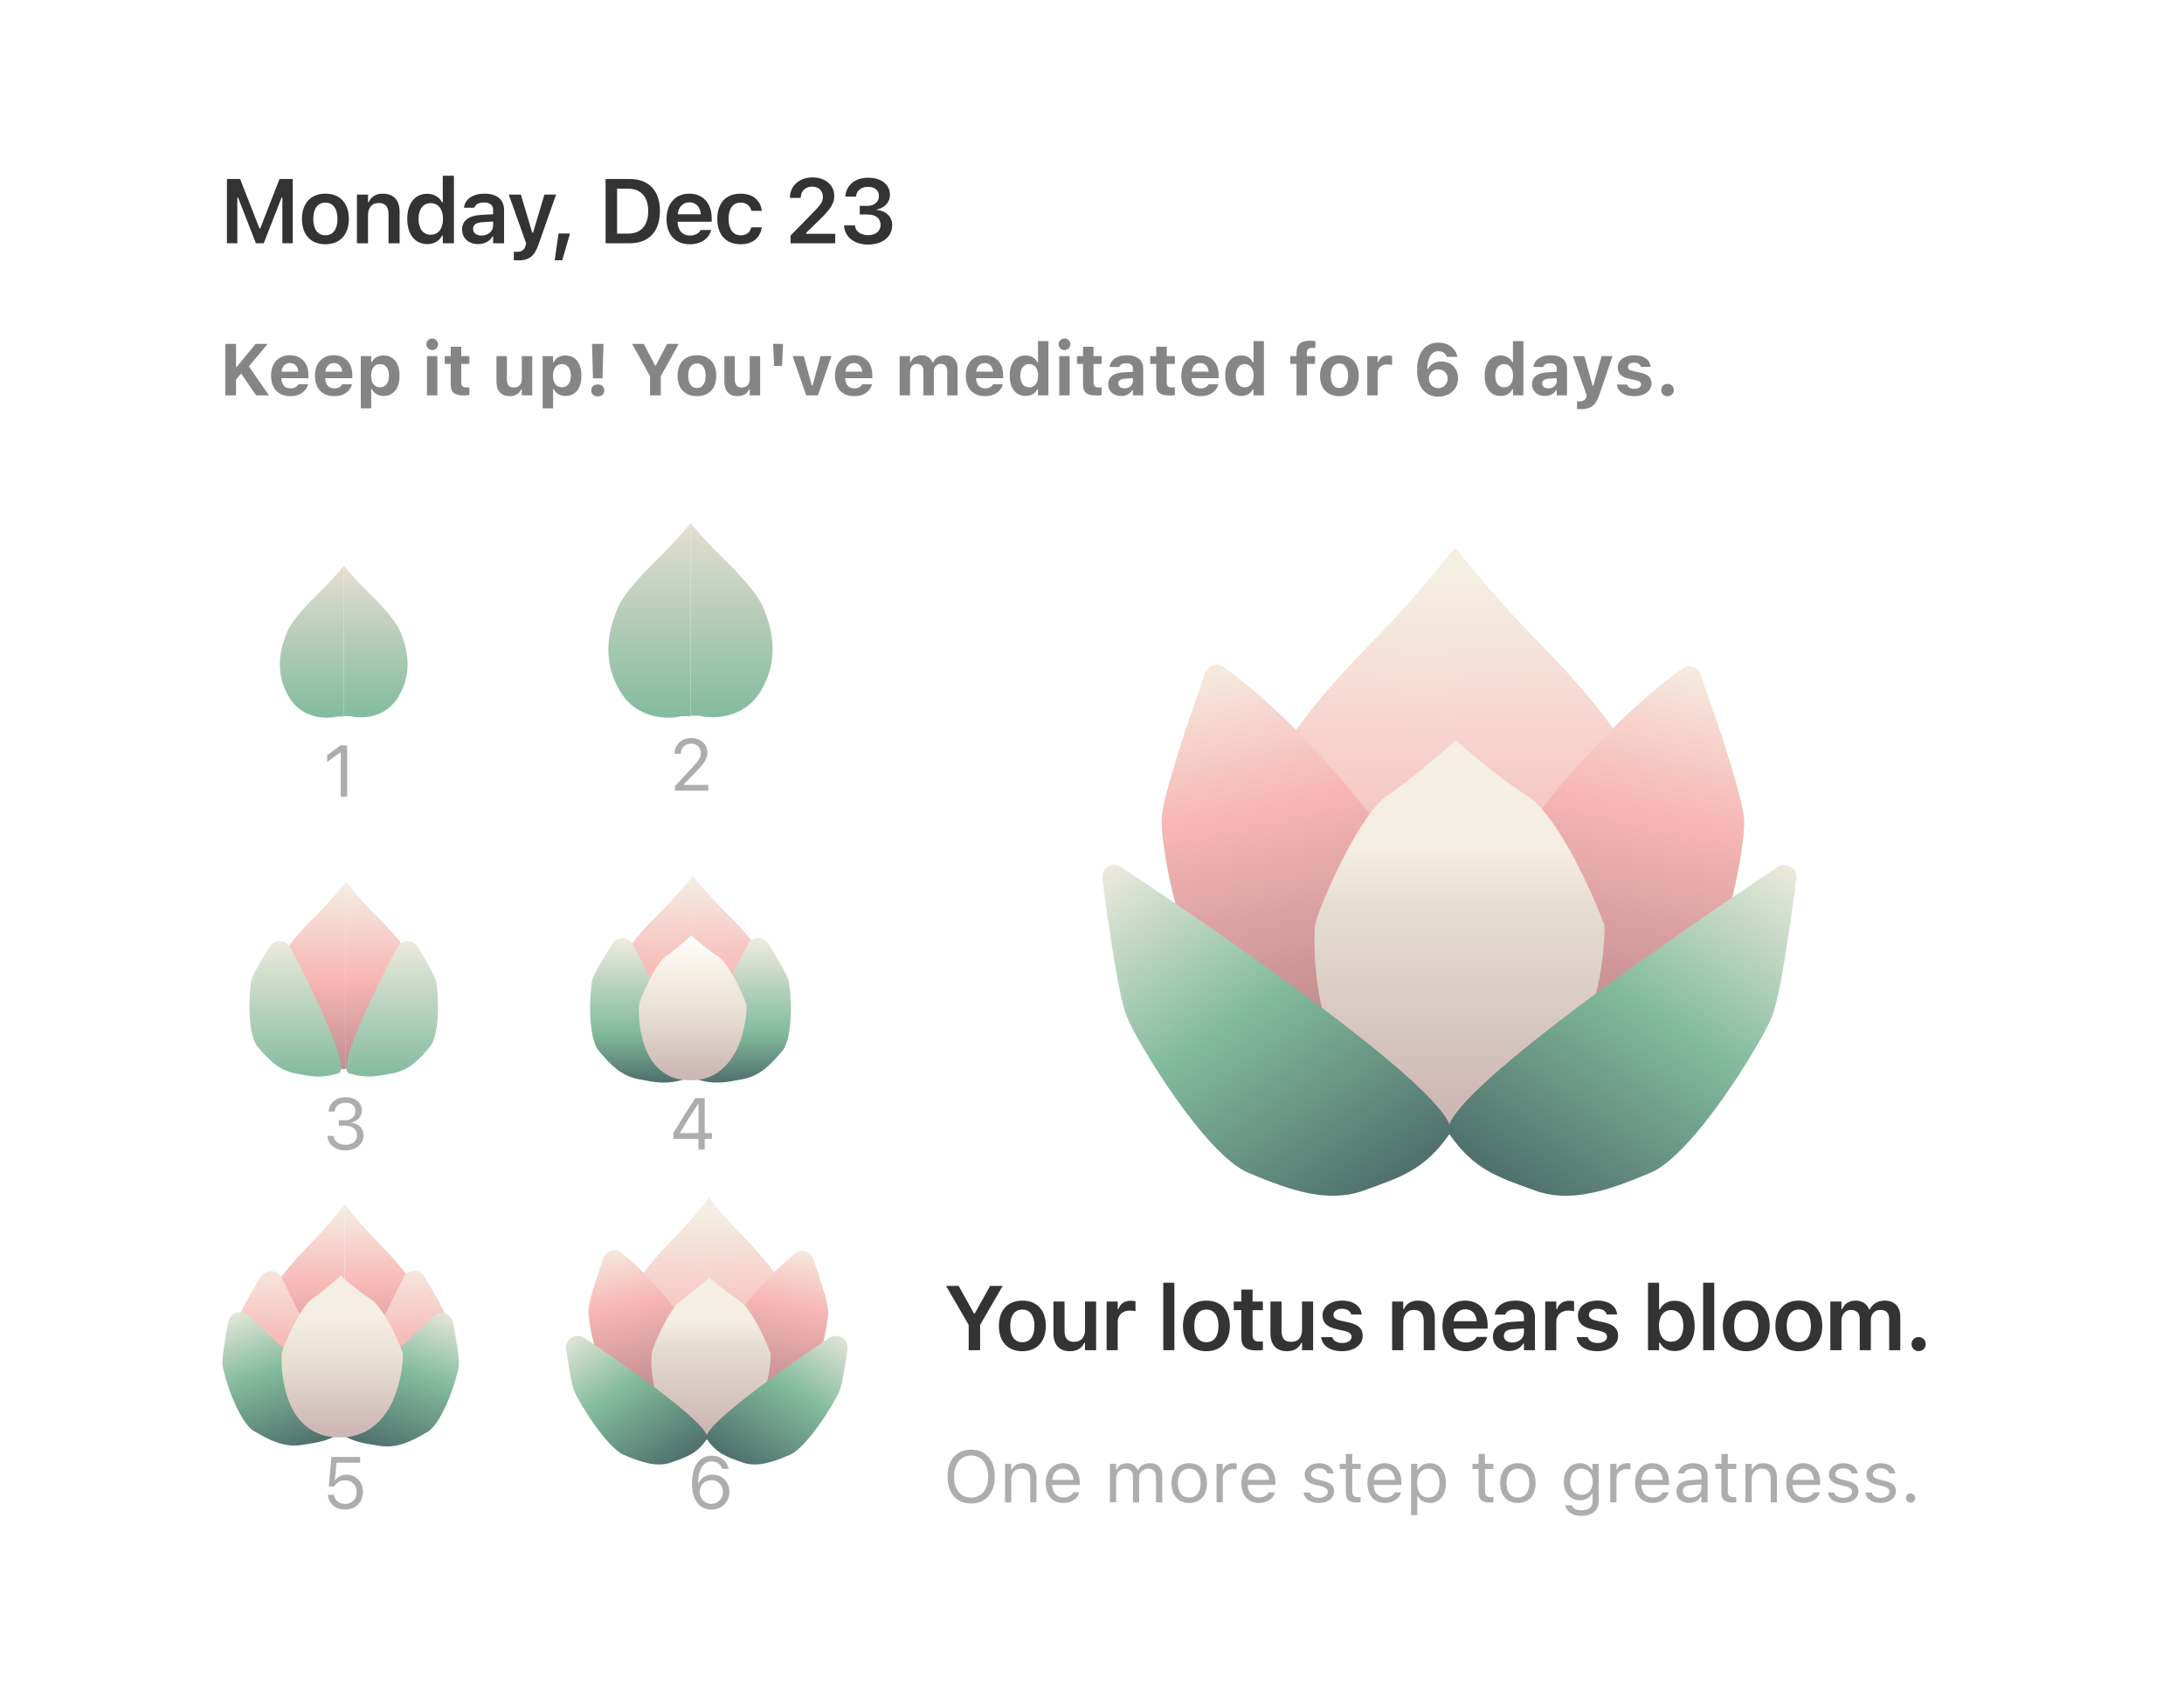 <svg width="359" height="279" viewBox="0 0 359 279" fill="none" xmlns="http://www.w3.org/2000/svg">
<g filter="url(#filter0_d_4049_3961)">
<g clip-path="url(#clip0_4049_3961)">
<rect x="12" y="10" width="335" height="255" rx="10" fill="white"/>
<path d="M37.304 38V27.431H39.472L42.65 35.561H42.775L45.946 27.431H48.114V38H46.415V30.485H46.283L43.353 38H42.065L39.135 30.485H39.01V38H37.304ZM53.488 38.161C51.086 38.161 49.636 36.594 49.636 34.001V33.986C49.636 31.416 51.108 29.841 53.488 29.841C55.876 29.841 57.341 31.408 57.341 33.986V34.001C57.341 36.594 55.883 38.161 53.488 38.161ZM53.488 36.682C54.755 36.682 55.473 35.693 55.473 34.008V33.994C55.473 32.309 54.748 31.313 53.488 31.313C52.221 31.313 51.496 32.309 51.496 33.994V34.008C51.496 35.693 52.221 36.682 53.488 36.682ZM58.672 38V29.995H60.496V31.218H60.62C61.001 30.361 61.77 29.841 62.927 29.841C64.714 29.841 65.689 30.918 65.689 32.822V38H63.865V33.247C63.865 32.002 63.359 31.372 62.253 31.372C61.169 31.372 60.496 32.133 60.496 33.334V38H58.672ZM70.228 38.132C68.221 38.132 66.946 36.542 66.946 34.008V33.994C66.946 31.445 68.199 29.863 70.228 29.863C71.326 29.863 72.242 30.405 72.659 31.269H72.784V26.896H74.615V38H72.784V36.748H72.659C72.22 37.619 71.356 38.132 70.228 38.132ZM70.799 36.594C72.044 36.594 72.813 35.612 72.813 34.008V33.994C72.813 32.39 72.037 31.401 70.799 31.401C69.561 31.401 68.799 32.382 68.799 33.994V34.008C68.799 35.62 69.554 36.594 70.799 36.594ZM78.59 38.132C77.066 38.132 75.96 37.194 75.96 35.737V35.722C75.96 34.294 77.052 33.459 79 33.342L81.058 33.217V32.529C81.058 31.73 80.538 31.291 79.557 31.291C78.722 31.291 78.18 31.591 77.997 32.119L77.989 32.148H76.268L76.275 32.082C76.451 30.734 77.74 29.841 79.644 29.841C81.703 29.841 82.86 30.837 82.86 32.529V38H81.058V36.901H80.934C80.494 37.678 79.644 38.132 78.59 38.132ZM77.762 35.649C77.762 36.33 78.341 36.733 79.147 36.733C80.245 36.733 81.058 36.015 81.058 35.063V34.419L79.256 34.536C78.238 34.602 77.762 34.975 77.762 35.634V35.649ZM85.158 40.812C84.938 40.812 84.682 40.805 84.462 40.783V39.384C84.608 39.399 84.814 39.406 85.004 39.406C85.751 39.406 86.198 39.099 86.395 38.373L86.491 38.007L83.627 29.995H85.619L87.487 36.249H87.626L89.486 29.995H91.405L88.534 38.169C87.846 40.175 86.93 40.812 85.158 40.812ZM91.176 40.791L91.814 36.389H93.696L92.421 40.791H91.176ZM99.544 38V27.431H103.506C106.648 27.431 108.479 29.35 108.479 32.661V32.675C108.479 36.059 106.67 38 103.506 38H99.544ZM101.434 36.411H103.257C105.359 36.411 106.553 35.078 106.553 32.705V32.69C106.553 30.368 105.33 29.02 103.257 29.02H101.434V36.411ZM113.385 38.161C111.004 38.161 109.562 36.565 109.562 34.016V34.008C109.562 31.489 111.019 29.841 113.297 29.841C115.575 29.841 116.981 31.438 116.981 33.855V34.455H111.385C111.407 35.891 112.184 36.726 113.421 36.726C114.41 36.726 114.974 36.227 115.15 35.861L115.172 35.81H116.908L116.886 35.876C116.629 36.909 115.56 38.161 113.385 38.161ZM113.319 31.269C112.301 31.269 111.539 31.957 111.4 33.232H115.201C115.077 31.921 114.337 31.269 113.319 31.269ZM121.74 38.161C119.33 38.161 117.909 36.601 117.909 33.986V33.972C117.909 31.386 119.323 29.841 121.732 29.841C123.791 29.841 125.021 30.983 125.226 32.639V32.668H123.505L123.498 32.646C123.329 31.87 122.736 31.313 121.74 31.313C120.495 31.313 119.762 32.294 119.762 33.972V33.986C119.762 35.685 120.502 36.682 121.74 36.682C122.685 36.682 123.263 36.249 123.49 35.407L123.505 35.378L125.226 35.371L125.211 35.429C124.948 37.07 123.769 38.161 121.74 38.161ZM129.954 38V36.726L133.425 33.181C134.861 31.73 135.264 31.196 135.264 30.383V30.361C135.264 29.387 134.597 28.684 133.499 28.684C132.378 28.684 131.624 29.423 131.624 30.515L131.616 30.544L129.858 30.537L129.851 30.515C129.851 28.544 131.389 27.168 133.594 27.168C135.652 27.168 137.131 28.42 137.131 30.2V30.222C137.131 31.423 136.553 32.375 134.626 34.228L132.51 36.279V36.433H137.292V38H129.954ZM142.71 38.212C140.396 38.212 138.88 36.953 138.741 35.144L138.733 35.056H140.535L140.542 35.136C140.645 36.03 141.473 36.667 142.71 36.667C143.934 36.667 144.747 35.986 144.747 35.004V34.99C144.747 33.877 143.926 33.261 142.571 33.261H141.326V31.855H142.535C143.699 31.855 144.476 31.196 144.476 30.273V30.258C144.476 29.291 143.824 28.72 142.696 28.72C141.583 28.72 140.813 29.314 140.718 30.258L140.711 30.331H138.953L138.96 30.251C139.122 28.42 140.564 27.219 142.696 27.219C144.871 27.219 146.285 28.354 146.285 30.009V30.024C146.285 31.335 145.34 32.206 144.073 32.47V32.507C145.625 32.653 146.658 33.576 146.658 35.041V35.056C146.658 36.916 145.054 38.212 142.71 38.212Z" fill="#333333"/>
<path d="M37.025 63V54.545H38.795V58.342H38.9L42.023 54.545H43.992L40.91 58.248L44.209 63H42.088L39.633 59.408L38.795 60.416V63H37.025ZM47.707 63.135C45.744 63.135 44.555 61.852 44.555 59.783V59.777C44.555 57.727 45.756 56.408 47.637 56.408C49.518 56.408 50.69 57.697 50.69 59.648V60.182H46.248C46.266 61.242 46.834 61.857 47.742 61.857C48.492 61.857 48.908 61.459 49.025 61.213L49.043 61.178H50.637L50.625 61.236C50.426 62.045 49.594 63.135 47.707 63.135ZM47.666 57.691C46.922 57.691 46.371 58.195 46.266 59.109H49.049C48.943 58.172 48.41 57.691 47.666 57.691ZM54.926 63.135C52.963 63.135 51.773 61.852 51.773 59.783V59.777C51.773 57.727 52.975 56.408 54.855 56.408C56.736 56.408 57.908 57.697 57.908 59.648V60.182H53.467C53.484 61.242 54.053 61.857 54.961 61.857C55.711 61.857 56.127 61.459 56.244 61.213L56.262 61.178H57.855L57.844 61.236C57.645 62.045 56.812 63.135 54.926 63.135ZM54.885 57.691C54.141 57.691 53.59 58.195 53.484 59.109H56.268C56.162 58.172 55.629 57.691 54.885 57.691ZM59.309 65.139V56.549H61.02V57.545H61.125C61.459 56.853 62.145 56.443 63.059 56.443C64.67 56.443 65.678 57.709 65.678 59.766V59.777C65.678 61.852 64.693 63.1 63.059 63.1C62.174 63.1 61.453 62.672 61.125 61.969H61.02V65.139H59.309ZM62.473 61.682C63.375 61.682 63.938 60.961 63.938 59.777V59.766C63.938 58.582 63.381 57.861 62.473 57.861C61.57 57.861 61.002 58.582 61.002 59.766V59.777C61.002 60.961 61.576 61.682 62.473 61.682ZM71.045 55.559C70.518 55.559 70.078 55.137 70.078 54.609C70.078 54.076 70.518 53.654 71.045 53.654C71.572 53.654 72.006 54.076 72.006 54.609C72.006 55.137 71.572 55.559 71.045 55.559ZM70.184 63V56.549H71.894V63H70.184ZM76.295 63.023C74.725 63.023 74.092 62.514 74.092 61.26V57.838H73.096V56.549H74.092V55.008H75.82V56.549H77.15V57.838H75.82V60.867C75.82 61.447 76.066 61.705 76.647 61.705C76.869 61.705 76.986 61.693 77.15 61.676V62.947C76.939 62.988 76.623 63.023 76.295 63.023ZM83.801 63.135C82.353 63.135 81.609 62.256 81.609 60.721V56.549H83.32V60.328C83.32 61.242 83.666 61.717 84.475 61.717C85.318 61.717 85.775 61.148 85.775 60.275V56.549H87.486V63H85.775V62.004H85.67C85.377 62.707 84.721 63.135 83.801 63.135ZM89.203 65.139V56.549H90.914V57.545H91.019C91.353 56.853 92.039 56.443 92.953 56.443C94.564 56.443 95.572 57.709 95.572 59.766V59.777C95.572 61.852 94.588 63.1 92.953 63.1C92.068 63.1 91.348 62.672 91.019 61.969H90.914V65.139H89.203ZM92.367 61.682C93.269 61.682 93.832 60.961 93.832 59.777V59.766C93.832 58.582 93.275 57.861 92.367 57.861C91.465 57.861 90.897 58.582 90.897 59.766V59.777C90.897 60.961 91.471 61.682 92.367 61.682ZM97.471 60.211L97.318 54.539H99.193L99.035 60.211H97.471ZM98.256 63.17C97.6 63.17 97.189 62.795 97.189 62.191C97.189 61.582 97.6 61.207 98.256 61.207C98.918 61.207 99.322 61.582 99.322 62.191C99.322 62.795 98.918 63.17 98.256 63.17ZM106.852 63V59.842L103.91 54.545H105.826L107.689 58.102H107.795L109.652 54.545H111.568L108.621 59.842V63H106.852ZM114.557 63.135C112.57 63.135 111.375 61.875 111.375 59.777V59.766C111.375 57.685 112.588 56.408 114.557 56.408C116.525 56.408 117.738 57.68 117.738 59.766V59.777C117.738 61.881 116.543 63.135 114.557 63.135ZM114.557 61.793C115.465 61.793 115.986 61.049 115.986 59.777V59.766C115.986 58.506 115.459 57.75 114.557 57.75C113.648 57.75 113.127 58.506 113.127 59.766V59.777C113.127 61.049 113.643 61.793 114.557 61.793ZM121.266 63.135C119.818 63.135 119.074 62.256 119.074 60.721V56.549H120.785V60.328C120.785 61.242 121.131 61.717 121.939 61.717C122.783 61.717 123.24 61.148 123.24 60.275V56.549H124.951V63H123.24V62.004H123.135C122.842 62.707 122.186 63.135 121.266 63.135ZM127.254 58.172L127.084 54.545H128.713L128.543 58.172H127.254ZM132.527 63L130.283 56.549H132.117L133.453 61.4H133.559L134.883 56.549H136.682L134.449 63H132.527ZM140.402 63.135C138.439 63.135 137.25 61.852 137.25 59.783V59.777C137.25 57.727 138.451 56.408 140.332 56.408C142.213 56.408 143.385 57.697 143.385 59.648V60.182H138.943C138.961 61.242 139.529 61.857 140.438 61.857C141.188 61.857 141.604 61.459 141.721 61.213L141.738 61.178H143.332L143.32 61.236C143.121 62.045 142.289 63.135 140.402 63.135ZM140.361 57.691C139.617 57.691 139.066 58.195 138.961 59.109H141.744C141.639 58.172 141.105 57.691 140.361 57.691ZM147.879 63V56.549H149.59V57.557H149.695C149.971 56.83 150.639 56.408 151.482 56.408C152.361 56.408 153.012 56.853 153.275 57.598H153.381C153.674 56.883 154.424 56.408 155.326 56.408C156.609 56.408 157.412 57.24 157.412 58.57V63H155.701V58.998C155.701 58.219 155.35 57.826 154.635 57.826C153.943 57.826 153.498 58.336 153.498 59.033V63H151.787V58.922C151.787 58.23 151.395 57.826 150.727 57.826C150.059 57.826 149.59 58.371 149.59 59.109V63H147.879ZM161.906 63.135C159.943 63.135 158.754 61.852 158.754 59.783V59.777C158.754 57.727 159.955 56.408 161.836 56.408C163.717 56.408 164.889 57.697 164.889 59.648V60.182H160.447C160.465 61.242 161.033 61.857 161.941 61.857C162.691 61.857 163.107 61.459 163.225 61.213L163.242 61.178H164.836L164.824 61.236C164.625 62.045 163.793 63.135 161.906 63.135ZM161.865 57.691C161.121 57.691 160.57 58.195 160.465 59.109H163.248C163.143 58.172 162.609 57.691 161.865 57.691ZM168.592 63.1C166.98 63.1 165.973 61.84 165.973 59.777V59.766C165.973 57.691 166.957 56.443 168.592 56.443C169.477 56.443 170.197 56.877 170.52 57.58H170.625V54.082H172.336V63H170.625V61.998H170.52C170.186 62.695 169.5 63.1 168.592 63.1ZM169.172 61.682C170.08 61.682 170.643 60.967 170.643 59.783V59.772C170.643 58.588 170.074 57.861 169.172 57.861C168.27 57.861 167.713 58.588 167.713 59.766V59.777C167.713 60.967 168.27 61.682 169.172 61.682ZM174.979 55.559C174.451 55.559 174.012 55.137 174.012 54.609C174.012 54.076 174.451 53.654 174.979 53.654C175.506 53.654 175.939 54.076 175.939 54.609C175.939 55.137 175.506 55.559 174.979 55.559ZM174.117 63V56.549H175.828V63H174.117ZM180.229 63.023C178.658 63.023 178.025 62.514 178.025 61.26V57.838H177.029V56.549H178.025V55.008H179.754V56.549H181.084V57.838H179.754V60.867C179.754 61.447 180 61.705 180.58 61.705C180.803 61.705 180.92 61.693 181.084 61.676V62.947C180.873 62.988 180.557 63.023 180.229 63.023ZM184.266 63.1C183.035 63.1 182.162 62.338 182.162 61.166V61.154C182.162 59.994 183.059 59.315 184.664 59.221L186.223 59.127V58.594C186.223 58.037 185.842 57.721 185.139 57.721C184.523 57.721 184.131 57.938 183.996 58.318L183.984 58.342H182.402L182.408 58.289C182.543 57.158 183.609 56.408 185.232 56.408C186.943 56.408 187.91 57.217 187.91 58.594V63H186.223V62.145H186.117C185.789 62.742 185.109 63.1 184.266 63.1ZM183.832 61.06C183.832 61.553 184.248 61.852 184.84 61.852C185.631 61.852 186.223 61.33 186.223 60.65V60.176L184.922 60.258C184.189 60.305 183.832 60.58 183.832 61.049V61.06ZM192.264 63.023C190.693 63.023 190.061 62.514 190.061 61.26V57.838H189.064V56.549H190.061V55.008H191.789V56.549H193.119V57.838H191.789V60.867C191.789 61.447 192.035 61.705 192.615 61.705C192.838 61.705 192.955 61.693 193.119 61.676V62.947C192.908 62.988 192.592 63.023 192.264 63.023ZM197.332 63.135C195.369 63.135 194.18 61.852 194.18 59.783V59.777C194.18 57.727 195.381 56.408 197.262 56.408C199.143 56.408 200.314 57.697 200.314 59.648V60.182H195.873C195.891 61.242 196.459 61.857 197.367 61.857C198.117 61.857 198.533 61.459 198.65 61.213L198.668 61.178H200.262L200.25 61.236C200.051 62.045 199.219 63.135 197.332 63.135ZM197.291 57.691C196.547 57.691 195.996 58.195 195.891 59.109H198.674C198.568 58.172 198.035 57.691 197.291 57.691ZM204.018 63.1C202.406 63.1 201.398 61.84 201.398 59.777V59.766C201.398 57.691 202.383 56.443 204.018 56.443C204.902 56.443 205.623 56.877 205.945 57.58H206.051V54.082H207.762V63H206.051V61.998H205.945C205.611 62.695 204.926 63.1 204.018 63.1ZM204.598 61.682C205.506 61.682 206.068 60.967 206.068 59.783V59.772C206.068 58.588 205.5 57.861 204.598 57.861C203.695 57.861 203.139 58.588 203.139 59.766V59.777C203.139 60.967 203.695 61.682 204.598 61.682ZM213.123 63V57.838H212.08V56.549H213.123V55.945C213.123 54.662 213.779 54.018 215.338 54.018C215.684 54.018 215.971 54.041 216.217 54.082V55.225C216.111 55.207 215.93 55.19 215.707 55.19C215.045 55.19 214.799 55.5 214.799 56.062V56.549H216.164V57.838H214.834V63H213.123ZM220.166 63.135C218.18 63.135 216.984 61.875 216.984 59.777V59.766C216.984 57.685 218.197 56.408 220.166 56.408C222.135 56.408 223.348 57.68 223.348 59.766V59.777C223.348 61.881 222.152 63.135 220.166 63.135ZM220.166 61.793C221.074 61.793 221.596 61.049 221.596 59.777V59.766C221.596 58.506 221.068 57.75 220.166 57.75C219.258 57.75 218.736 58.506 218.736 59.766V59.777C218.736 61.049 219.252 61.793 220.166 61.793ZM224.742 63V56.549H226.453V57.551H226.559C226.764 56.853 227.35 56.443 228.188 56.443C228.416 56.443 228.656 56.478 228.826 56.525V58.02C228.568 57.961 228.305 57.92 228.041 57.92C227.068 57.92 226.453 58.477 226.453 59.391V63H224.742ZM236.432 63.217C234.469 63.217 232.939 61.828 232.939 58.852V58.84C232.939 56.01 234.275 54.328 236.438 54.328C238.072 54.328 239.291 55.295 239.549 56.619L239.561 56.678H237.832L237.809 56.625C237.609 56.098 237.129 55.74 236.443 55.74C235.219 55.74 234.686 56.941 234.621 58.477C234.615 58.541 234.615 58.605 234.615 58.67H234.732C235.037 58.014 235.746 57.434 236.912 57.434C238.559 57.434 239.672 58.605 239.672 60.205V60.217C239.672 61.945 238.336 63.217 236.432 63.217ZM234.879 60.24C234.879 61.131 235.559 61.816 236.42 61.816C237.275 61.816 237.961 61.143 237.961 60.275V60.264C237.961 59.379 237.316 58.734 236.432 58.734C235.559 58.734 234.879 59.361 234.879 60.234V60.24ZM246.662 63.1C245.051 63.1 244.043 61.84 244.043 59.777V59.766C244.043 57.691 245.027 56.443 246.662 56.443C247.547 56.443 248.268 56.877 248.59 57.58H248.695V54.082H250.406V63H248.695V61.998H248.59C248.256 62.695 247.57 63.1 246.662 63.1ZM247.242 61.682C248.15 61.682 248.713 60.967 248.713 59.783V59.772C248.713 58.588 248.145 57.861 247.242 57.861C246.34 57.861 245.783 58.588 245.783 59.766V59.777C245.783 60.967 246.34 61.682 247.242 61.682ZM253.934 63.1C252.703 63.1 251.83 62.338 251.83 61.166V61.154C251.83 59.994 252.727 59.315 254.332 59.221L255.891 59.127V58.594C255.891 58.037 255.51 57.721 254.807 57.721C254.191 57.721 253.799 57.938 253.664 58.318L253.652 58.342H252.07L252.076 58.289C252.211 57.158 253.277 56.408 254.9 56.408C256.611 56.408 257.578 57.217 257.578 58.594V63H255.891V62.145H255.785C255.457 62.742 254.777 63.1 253.934 63.1ZM253.5 61.06C253.5 61.553 253.916 61.852 254.508 61.852C255.299 61.852 255.891 61.33 255.891 60.65V60.176L254.59 60.258C253.857 60.305 253.5 60.58 253.5 61.049V61.06ZM259.846 65.273C259.646 65.273 259.43 65.268 259.23 65.256V63.967C259.348 63.978 259.518 63.984 259.676 63.984C260.285 63.984 260.637 63.75 260.76 63.246L260.818 63L258.551 56.549H260.432L261.785 61.435H261.902L263.256 56.549H265.061L262.863 62.994C262.289 64.699 261.439 65.273 259.846 65.273ZM268.641 63.135C266.889 63.135 265.893 62.35 265.77 61.242L265.764 61.219H267.445L267.457 61.242C267.592 61.641 267.984 61.928 268.658 61.928C269.314 61.928 269.76 61.647 269.76 61.219V61.207C269.76 60.861 269.502 60.645 268.846 60.498L267.768 60.27C266.537 60.006 265.928 59.402 265.928 58.435V58.43C265.928 57.217 267.006 56.408 268.617 56.408C270.311 56.408 271.248 57.252 271.318 58.289V58.312H269.73L269.725 58.283C269.631 57.938 269.25 57.615 268.611 57.615C268.02 57.615 267.598 57.891 267.598 58.324V58.33C267.598 58.676 267.838 58.875 268.506 59.022L269.578 59.25C270.867 59.525 271.471 60.065 271.471 61.02V61.025C271.471 62.303 270.293 63.135 268.641 63.135ZM274.102 63.147C273.504 63.147 273.07 62.707 273.07 62.127C273.07 61.547 273.504 61.113 274.102 61.113C274.705 61.113 275.133 61.547 275.133 62.127C275.133 62.707 274.705 63.147 274.102 63.147Z" fill="#858585"/>
<path d="M56.012 129V121.717H55.918L53.768 123.275V122.162L56.018 120.545H57.066V129H56.012Z" fill="#ADADAD"/>
<path d="M56.82 187.141C55.074 187.141 53.943 186.168 53.832 184.832L53.826 184.762H54.84L54.846 184.82C54.928 185.652 55.695 186.227 56.82 186.227C57.928 186.227 58.684 185.605 58.684 184.709V184.697C58.684 183.66 57.94 183.08 56.756 183.08H55.695V182.189H56.709C57.717 182.189 58.42 181.568 58.42 180.725V180.713C58.42 179.828 57.84 179.318 56.809 179.318C55.812 179.318 55.103 179.846 55.016 180.701L55.01 180.76H53.996L54.002 180.701C54.137 179.324 55.227 178.404 56.809 178.404C58.42 178.404 59.48 179.301 59.48 180.584V180.596C59.48 181.639 58.742 182.354 57.688 182.576V182.6C58.918 182.705 59.756 183.473 59.756 184.674V184.686C59.756 186.098 58.514 187.141 56.82 187.141Z" fill="#ADADAD"/>
<path d="M56.721 246.199C55.145 246.199 54.02 245.186 53.897 243.832L53.891 243.768H54.904L54.91 243.814C55.01 244.623 55.742 245.268 56.732 245.268C57.857 245.268 58.631 244.465 58.631 243.322V243.311C58.631 242.186 57.846 241.383 56.75 241.383C56.188 241.383 55.707 241.553 55.344 241.898C55.197 242.039 55.062 242.203 54.957 242.402H54.043L54.488 237.545H59.193V238.488H55.32L55.033 241.348H55.127C55.502 240.779 56.164 240.469 56.932 240.469C58.52 240.469 59.662 241.658 59.662 243.293V243.305C59.662 245.01 58.438 246.199 56.721 246.199Z" fill="#ADADAD"/>
<path d="M116.932 246.199C115.385 246.199 113.75 245.109 113.75 241.928V241.916C113.75 239.033 114.951 237.346 117.002 237.346C118.42 237.346 119.475 238.178 119.762 239.426L119.779 239.502H118.719L118.695 239.438C118.438 238.729 117.846 238.289 116.99 238.289C115.455 238.289 114.828 239.789 114.764 241.553C114.758 241.617 114.758 241.688 114.758 241.752H114.869C115.18 241.061 115.977 240.445 117.119 240.445C118.707 240.445 119.891 241.652 119.891 243.275V243.287C119.891 244.975 118.637 246.199 116.932 246.199ZM115.01 243.275C115.01 244.389 115.848 245.268 116.92 245.268C117.98 245.268 118.83 244.406 118.83 243.311V243.299C118.83 242.174 118.033 241.365 116.938 241.365C115.842 241.365 115.01 242.168 115.01 243.27V243.275Z" fill="#ADADAD"/>
<path d="M114.805 187V185.248H110.686V184.287C111.828 182.371 113.123 180.309 114.307 178.545H115.836V184.305H117.037V185.248H115.836V187H114.805ZM111.764 184.311H114.811V179.523H114.74C113.791 180.941 112.684 182.688 111.764 184.24V184.311Z" fill="#ADADAD"/>
<path d="M110.943 128V127.273L113.803 124.18C114.881 123.014 115.197 122.574 115.197 121.836V121.824C115.197 120.934 114.594 120.266 113.598 120.266C112.584 120.266 111.91 120.928 111.91 121.924L111.904 121.936L110.896 121.93L110.885 121.924C110.891 120.424 112.051 119.346 113.668 119.346C115.145 119.346 116.275 120.348 116.275 121.713V121.725C116.275 122.691 115.859 123.395 114.33 124.971L112.408 126.957V127.051H116.416V128H110.943Z" fill="#ADADAD"/>
<path d="M56.5 91.06C55.807 91.89 54.065 93.896 52.646 95.273C50.872 96.994 47.997 99.901 47.14 102.038C46.284 104.174 44.877 108.328 47.569 112.719C49.722 116.232 53.686 116.24 55.399 115.804H56.5V91.06Z" fill="url(#paint0_linear_4049_3961)"/>
<path d="M56.5 91C57.193 91.831 58.935 93.837 60.354 95.213C62.128 96.934 65.003 99.842 65.86 101.978C66.716 104.114 68.123 108.268 65.431 112.659C63.278 116.172 59.314 116.18 57.601 115.745H56.5V91Z" fill="url(#paint1_linear_4049_3961)"/>
<path d="M113.5 84.076C112.609 85.139 110.37 87.706 108.545 89.469C106.264 91.671 102.567 95.393 101.466 98.127C100.365 100.862 98.556 106.179 102.017 111.8C104.785 116.296 109.882 116.306 112.084 115.749H113.5V84.076Z" fill="url(#paint2_linear_4049_3961)"/>
<path d="M113.5 84C114.391 85.063 116.63 87.631 118.455 89.393C120.736 91.596 124.433 95.317 125.534 98.052C126.635 100.786 128.444 106.103 124.983 111.724C122.215 116.22 117.118 116.231 114.916 115.674H113.5V84Z" fill="url(#paint3_linear_4049_3961)"/>
<path d="M113.865 142.078C112.971 143.173 110.724 145.818 108.893 147.633C106.603 149.901 102.894 153.735 101.788 156.551C100.683 159.368 98.868 164.844 102.341 170.633C105.119 175.264 110.234 175.275 112.445 174.701H113.865V142.078Z" fill="url(#paint4_linear_4049_3961)"/>
<path d="M113.865 142C114.76 143.095 117.007 145.74 118.838 147.555C121.127 149.823 124.837 153.657 125.942 156.473C127.048 159.289 128.863 164.766 125.39 170.555C122.611 175.186 117.496 175.197 115.286 174.623H113.865V142Z" fill="url(#paint5_linear_4049_3961)"/>
<path d="M104.072 153.29C103.366 151.944 101.478 151.871 100.667 153.156C99.196 155.49 97.615 158.122 97.368 159.111C96.916 160.915 96.539 168.508 98.422 170.763C100.304 173.019 102.111 174.898 104.898 175.424C107.684 175.95 109.491 176.402 112.578 175.424C114.773 174.729 108.564 161.846 104.072 153.29Z" fill="url(#paint6_linear_4049_3961)"/>
<path d="M122.934 153.26C123.639 151.922 125.509 151.853 126.305 153.139C127.784 155.529 129.383 158.272 129.632 159.258C130.084 161.047 130.461 168.573 128.578 170.809C126.696 173.045 124.889 174.908 122.102 175.429C119.316 175.951 117.509 176.398 114.422 175.429C112.226 174.74 118.441 161.781 122.934 153.26Z" fill="url(#paint7_linear_4049_3961)"/>
<path d="M113.657 151.793C112.845 152.532 110.868 154.251 109.46 155.218C107.7 156.426 105.195 162.268 105.059 163.208C104.924 164.148 104.586 175.764 113.657 175.629C120.914 175.522 122.729 167.304 122.729 163.208C121.916 161.037 119.831 156.399 117.99 155.218C116.148 154.036 114.334 152.443 113.657 151.793Z" fill="url(#paint8_linear_4049_3961)"/>
<path d="M56.661 196.085C55.717 197.274 53.344 200.146 51.411 202.117C48.995 204.581 45.078 208.744 43.911 211.802C42.745 214.861 40.828 220.808 44.495 227.095C47.428 232.124 52.828 232.135 55.161 231.512H56.661V196.085Z" fill="url(#paint9_linear_4049_3961)"/>
<path d="M56.661 196C57.605 197.189 59.977 200.061 61.911 202.032C64.327 204.496 68.244 208.659 69.41 211.717C70.577 214.776 72.494 220.723 68.827 227.01C65.894 232.039 60.494 232.05 58.161 231.427H56.661V196Z" fill="url(#paint10_linear_4049_3961)"/>
<path d="M46.29 208.073C45.59 206.696 43.661 206.623 42.856 207.941C41.296 210.495 39.595 213.413 39.332 214.5C38.859 216.453 38.464 224.673 40.436 227.115C42.407 229.557 44.3 231.591 47.217 232.161C50.135 232.731 52.027 233.219 55.26 232.161C57.57 231.405 50.999 217.336 46.29 208.073Z" fill="url(#paint11_linear_4049_3961)"/>
<path d="M66.359 208.004C67.061 206.644 68.958 206.575 69.751 207.883C71.342 210.505 73.095 213.57 73.364 214.659C73.842 216.595 74.24 224.744 72.248 227.164C70.257 229.585 68.344 231.602 65.396 232.166C62.448 232.731 60.536 233.215 57.269 232.166C54.932 231.416 61.599 217.226 66.359 208.004Z" fill="url(#paint12_linear_4049_3961)"/>
<path d="M71.232 214.399C72.365 213.357 74.179 213.941 74.466 215.443C75.007 218.283 75.536 221.511 75.415 222.559C75.198 224.457 72.832 231.921 70.235 233.452C67.637 234.983 65.246 236.177 62.41 235.727C59.574 235.277 57.696 235.091 55.113 233.085C53.274 231.657 63.88 221.157 71.232 214.399Z" fill="url(#paint13_linear_4049_3961)"/>
<path d="M40.768 214.251C39.635 213.21 37.821 213.793 37.534 215.295C36.993 218.135 36.464 221.363 36.585 222.411C36.803 224.309 39.168 231.773 41.765 233.304C44.363 234.835 46.754 236.029 49.59 235.579C52.426 235.129 54.304 234.943 56.887 232.937C58.726 231.509 48.12 221.009 40.768 214.251Z" fill="url(#paint14_linear_4049_3961)"/>
<path d="M56.02 207.741C55.105 208.565 52.88 210.483 51.294 211.562C49.313 212.91 46.493 219.429 46.341 220.477C46.188 221.526 45.807 234.488 56.02 234.338C64.189 234.218 66.232 225.048 66.232 220.477C65.317 218.055 62.97 212.88 60.897 211.562C58.824 210.243 56.782 208.465 56.02 207.741Z" fill="url(#paint15_linear_4049_3961)"/>
<path d="M116.549 195.082C115.63 196.233 113.321 199.013 111.44 200.921C109.088 203.306 105.277 207.335 104.141 210.296C103.006 213.256 101.141 219.013 104.709 225.098C107.564 229.967 112.818 229.978 115.089 229.375H116.549V195.082Z" fill="url(#paint16_linear_4049_3961)"/>
<path d="M116.549 195C117.468 196.151 119.776 198.931 121.657 200.839C124.009 203.224 127.821 207.253 128.956 210.214C130.091 213.174 131.956 218.931 128.388 225.016C125.534 229.885 120.279 229.896 118.008 229.293H116.549V195Z" fill="url(#paint17_linear_4049_3961)"/>
<path d="M130.763 204.084C131.772 203.286 133.219 203.759 133.643 204.968C134.75 208.121 136.089 212.238 136.112 213.505C136.149 215.537 134.638 223.694 132.008 225.605C129.377 227.515 126.924 229.046 123.743 228.889C120.561 228.732 118.47 228.747 115.34 226.916C113.013 225.556 121.859 211.121 130.763 204.084Z" fill="url(#paint18_linear_4049_3961)"/>
<path d="M102.089 203.975C101.08 203.177 99.633 203.65 99.209 204.859C98.102 208.012 96.763 212.129 96.74 213.396C96.703 215.428 98.214 223.585 100.844 225.496C103.475 227.406 105.928 228.937 109.109 228.78C112.291 228.623 114.382 228.638 117.512 226.807C119.839 225.447 110.993 211.013 102.089 203.975Z" fill="url(#paint19_linear_4049_3961)"/>
<path d="M116.635 208.007C115.735 208.817 113.546 210.701 111.986 211.761C110.037 213.086 107.263 219.49 107.113 220.52C106.963 221.551 106.588 234.285 116.635 234.138C124.672 234.02 126.681 225.01 126.681 220.52C125.782 218.14 123.472 213.056 121.433 211.761C119.394 210.465 117.384 208.718 116.635 208.007Z" fill="url(#paint20_linear_4049_3961)"/>
<path d="M116.549 195.082C115.63 196.233 113.321 199.013 111.44 200.921C109.088 203.306 105.277 207.335 104.141 210.296C103.006 213.256 101.141 219.013 104.709 225.098C107.564 229.967 112.818 229.978 115.089 229.375H116.549V195.082Z" fill="url(#paint21_linear_4049_3961)"/>
<path d="M116.549 195C117.468 196.151 119.776 198.931 121.657 200.839C124.009 203.224 127.821 207.253 128.956 210.214C130.091 213.174 131.956 218.931 128.388 225.016C125.534 229.885 120.279 229.896 118.008 229.293H116.549V195Z" fill="url(#paint22_linear_4049_3961)"/>
<path d="M130.763 204.084C131.772 203.286 133.219 203.759 133.643 204.968C134.75 208.121 136.089 212.238 136.112 213.505C136.149 215.537 134.638 223.694 132.008 225.605C129.377 227.515 126.924 229.046 123.743 228.889C120.561 228.732 118.47 228.747 115.34 226.916C113.013 225.556 121.859 211.121 130.763 204.084Z" fill="url(#paint23_linear_4049_3961)"/>
<path d="M102.089 203.975C101.08 203.177 99.633 203.65 99.209 204.859C98.102 208.012 96.763 212.129 96.74 213.396C96.703 215.428 98.214 223.585 100.844 225.496C103.475 227.406 105.928 228.937 109.109 228.78C112.291 228.623 114.382 228.638 117.512 226.807C119.839 225.447 110.993 211.013 102.089 203.975Z" fill="url(#paint24_linear_4049_3961)"/>
<path d="M116.635 208.007C115.735 208.817 113.546 210.701 111.986 211.761C110.037 213.086 107.263 219.49 107.113 220.52C106.963 221.551 106.588 234.285 116.635 234.138C124.672 234.02 126.681 225.01 126.681 220.52C125.782 218.14 123.472 213.056 121.433 211.761C119.394 210.465 117.384 208.718 116.635 208.007Z" fill="url(#paint25_linear_4049_3961)"/>
<path d="M136.298 217.978C137.709 217.031 139.553 218.162 139.316 219.835C138.911 222.685 138.403 225.715 137.99 226.708C137.184 228.642 132.647 236.023 129.798 237.225C126.949 238.426 124.395 239.31 121.963 238.425C119.532 237.54 117.885 237.07 116.181 234.611C114.992 232.894 127.477 223.901 136.298 217.978Z" fill="url(#paint26_linear_4049_3961)"/>
<path d="M96.081 217.978C94.67 217.031 92.825 218.162 93.063 219.835C93.468 222.685 93.975 225.715 94.389 226.708C95.195 228.642 99.732 236.023 102.581 237.225C105.43 238.426 107.984 239.31 110.415 238.425C112.847 237.54 114.494 237.07 116.198 234.611C117.387 232.894 104.901 223.901 96.081 217.978Z" fill="url(#paint27_linear_4049_3961)"/>
<path d="M239.118 88.2C236.884 91.003 231.271 97.771 226.697 102.416C220.979 108.223 211.712 118.034 208.952 125.242C206.191 132.451 201.656 146.467 210.332 161.284C217.272 173.137 230.049 173.164 235.569 171.695H239.118V88.2Z" fill="url(#paint28_linear_4049_3961)"/>
<path d="M239.118 88C241.353 90.803 246.966 97.571 251.54 102.216C257.258 108.023 266.525 117.834 269.285 125.042C272.045 132.25 276.58 146.266 267.905 161.083C260.965 172.937 248.188 172.964 242.667 171.495H239.118V88Z" fill="url(#paint29_linear_4049_3961)"/>
<path d="M276.547 107.956C277.594 107.207 279.043 107.681 279.479 108.889C282.281 116.654 286.619 129.49 286.684 133.056C286.775 138.002 283.101 157.864 276.705 162.516C270.309 167.168 264.344 170.895 256.609 170.513C248.874 170.131 243.79 170.166 236.179 165.709C230.273 162.25 253.983 124.085 276.547 107.956Z" fill="url(#paint30_linear_4049_3961)"/>
<path d="M201.093 107.691C200.046 106.942 198.597 107.416 198.161 108.623C195.359 116.389 191.021 129.225 190.956 132.791C190.865 137.737 194.539 157.599 200.935 162.251C207.332 166.903 213.296 170.63 221.031 170.248C228.766 169.866 233.851 169.901 241.461 165.444C247.368 161.985 223.657 123.819 201.093 107.691Z" fill="url(#paint31_linear_4049_3961)"/>
<path d="M239.328 119.668C237.14 121.64 231.817 126.228 228.025 128.809C223.286 132.035 216.541 147.627 216.177 150.136C215.812 152.645 214.9 183.65 239.328 183.291C258.869 183.005 263.755 161.068 263.755 150.136C261.567 144.341 255.952 131.963 250.994 128.809C246.036 125.654 241.15 121.401 239.328 119.668Z" fill="url(#paint32_linear_4049_3961)"/>
<path d="M239.118 88.2C236.884 91.003 231.271 97.771 226.697 102.416C220.979 108.223 211.712 118.034 208.952 125.242C206.191 132.451 201.656 146.467 210.332 161.284C217.272 173.137 230.049 173.164 235.569 171.695H239.118V88.2Z" fill="url(#paint33_linear_4049_3961)"/>
<path d="M239.118 88C241.353 90.803 246.966 97.571 251.54 102.216C257.258 108.023 266.525 117.834 269.285 125.042C272.045 132.25 276.58 146.266 267.905 161.083C260.965 172.937 248.188 172.964 242.667 171.495H239.118V88Z" fill="url(#paint34_linear_4049_3961)"/>
<path d="M276.547 107.956C277.594 107.207 279.043 107.681 279.479 108.889C282.281 116.654 286.619 129.49 286.684 133.056C286.775 138.002 283.101 157.864 276.705 162.516C270.309 167.168 264.344 170.895 256.609 170.513C248.874 170.131 243.79 170.166 236.179 165.709C230.273 162.25 253.983 124.085 276.547 107.956Z" fill="url(#paint35_linear_4049_3961)"/>
<path d="M201.093 107.691C200.046 106.942 198.597 107.416 198.161 108.623C195.359 116.389 191.021 129.225 190.956 132.791C190.865 137.737 194.539 157.599 200.935 162.251C207.332 166.903 213.296 170.63 221.031 170.248C228.766 169.866 233.851 169.901 241.461 165.444C247.368 161.985 223.657 123.819 201.093 107.691Z" fill="url(#paint36_linear_4049_3961)"/>
<path d="M239.328 119.668C237.14 121.64 231.817 126.228 228.025 128.809C223.286 132.035 216.541 147.627 216.177 150.136C215.812 152.645 214.9 183.65 239.328 183.291C258.869 183.005 263.755 161.068 263.755 150.136C261.567 144.341 255.952 131.963 250.994 128.809C246.036 125.654 241.15 121.401 239.328 119.668Z" fill="url(#paint37_linear_4049_3961)"/>
<path d="M292.239 140.545C293.656 139.608 295.501 140.749 295.287 142.426C294.26 150.476 292.56 162.053 291.25 165.204C289.291 169.912 278.259 187.882 271.332 190.808C264.405 193.735 258.196 195.885 252.284 193.731C246.372 191.576 242.368 190.432 238.225 184.445C235.094 179.919 270.925 154.636 292.239 140.545Z" fill="url(#paint38_linear_4049_3961)"/>
<path d="M184.251 140.545C182.834 139.608 180.989 140.749 181.203 142.426C182.23 150.476 183.929 162.053 185.24 165.204C187.198 169.912 198.23 187.882 205.158 190.808C212.085 193.735 218.294 195.885 224.206 193.731C230.118 191.576 234.122 190.432 238.264 184.445C241.396 179.919 205.564 154.636 184.251 140.545Z" fill="url(#paint39_linear_4049_3961)"/>
<path d="M56.843 143.074C56.003 144.105 53.892 146.593 52.172 148.302C50.022 150.437 46.536 154.045 45.498 156.695C44.46 159.346 42.755 164.5 46.017 169.949C48.627 174.308 53.432 174.318 55.509 173.778H56.843V143.074Z" fill="url(#paint40_linear_4049_3961)"/>
<path d="M56.843 143C57.684 144.031 59.795 146.52 61.515 148.228C63.665 150.363 67.15 153.971 68.188 156.622C69.227 159.272 70.932 164.427 67.669 169.875C65.059 174.234 60.254 174.244 58.178 173.704H56.843V143Z" fill="url(#paint41_linear_4049_3961)"/>
<path d="M47.74 153.809C47.035 152.462 45.144 152.387 44.335 153.675C42.985 155.826 41.572 158.198 41.345 159.104C40.921 160.802 40.567 167.949 42.336 170.071C44.104 172.194 45.802 173.963 48.419 174.458C51.036 174.953 52.734 175.378 55.634 174.458C57.681 173.809 51.951 161.862 47.74 153.809Z" fill="url(#paint42_linear_4049_3961)"/>
<path d="M65.266 153.779C65.97 152.439 67.842 152.369 68.636 153.658C69.995 155.865 71.427 158.338 71.655 159.243C72.079 160.926 72.433 168.01 70.664 170.114C68.896 172.218 67.198 173.972 64.581 174.463C61.964 174.954 60.266 175.374 57.366 174.463C55.318 173.819 61.054 161.8 65.266 153.779Z" fill="url(#paint43_linear_4049_3961)"/>
<path d="M159.226 220V215.833L155.52 209.431H157.585L160.105 213.965H160.229L162.749 209.431H164.814L161.108 215.833V220H159.226ZM168.05 220.161C165.647 220.161 164.197 218.594 164.197 216.001V215.986C164.197 213.416 165.669 211.841 168.05 211.841C170.438 211.841 171.902 213.408 171.902 215.986V216.001C171.902 218.594 170.445 220.161 168.05 220.161ZM168.05 218.682C169.317 218.682 170.035 217.693 170.035 216.008V215.994C170.035 214.309 169.31 213.313 168.05 213.313C166.783 213.313 166.058 214.309 166.058 215.994V216.008C166.058 217.693 166.783 218.682 168.05 218.682ZM175.885 220.161C174.083 220.161 173.16 219.077 173.16 217.173V211.995H174.984V216.755C174.984 217.993 175.445 218.623 176.544 218.623C177.723 218.623 178.353 217.861 178.353 216.66V211.995H180.177V220H178.353V218.784H178.229C177.855 219.641 177.042 220.161 175.885 220.161ZM181.903 220V211.995H183.727V213.225H183.852C184.123 212.368 184.855 211.863 185.91 211.863C186.188 211.863 186.474 211.899 186.649 211.951V213.584C186.356 213.525 186.056 213.481 185.741 213.481C184.525 213.481 183.727 214.207 183.727 215.349V220H181.903ZM191.216 220V208.896H193.04V220H191.216ZM198.304 220.161C195.901 220.161 194.451 218.594 194.451 216.001V215.986C194.451 213.416 195.923 211.841 198.304 211.841C200.691 211.841 202.156 213.408 202.156 215.986V216.001C202.156 218.594 200.699 220.161 198.304 220.161ZM198.304 218.682C199.571 218.682 200.289 217.693 200.289 216.008V215.994C200.289 214.309 199.563 213.313 198.304 213.313C197.037 213.313 196.312 214.309 196.312 215.994V216.008C196.312 217.693 197.037 218.682 198.304 218.682ZM206.637 220.037C204.798 220.037 204.044 219.421 204.044 217.876V213.408H202.799V211.995H204.044V210.032H205.897V211.995H207.589V213.408H205.897V217.444C205.897 218.242 206.212 218.579 206.974 218.579C207.23 218.579 207.369 218.572 207.589 218.55V219.956C207.325 220.007 206.988 220.037 206.637 220.037ZM211.557 220.161C209.755 220.161 208.832 219.077 208.832 217.173V211.995H210.656V216.755C210.656 217.993 211.117 218.623 212.216 218.623C213.395 218.623 214.025 217.861 214.025 216.66V211.995H215.849V220H214.025V218.784H213.9C213.527 219.641 212.714 220.161 211.557 220.161ZM220.6 220.161C218.564 220.161 217.333 219.224 217.18 217.869V217.854H218.989L218.996 217.869C219.187 218.425 219.721 218.813 220.629 218.813C221.538 218.813 222.167 218.403 222.167 217.803V217.788C222.167 217.319 221.816 217.012 220.937 216.814L219.641 216.521C218.117 216.184 217.392 215.466 217.392 214.287V214.28C217.392 212.837 218.71 211.841 220.6 211.841C222.548 211.841 223.713 212.808 223.83 214.104V214.119H222.116L222.109 214.097C221.977 213.591 221.45 213.181 220.593 213.181C219.78 213.181 219.194 213.577 219.194 214.177V214.185C219.194 214.653 219.531 214.939 220.395 215.137L221.691 215.422C223.259 215.774 223.999 216.44 223.999 217.605V217.62C223.999 219.143 222.57 220.161 220.6 220.161ZM228.836 220V211.995H230.66V213.218H230.784C231.165 212.361 231.934 211.841 233.091 211.841C234.878 211.841 235.853 212.917 235.853 214.822V220H234.029V215.247C234.029 214.001 233.523 213.372 232.417 213.372C231.333 213.372 230.66 214.133 230.66 215.334V220H228.836ZM240.934 220.161C238.553 220.161 237.11 218.564 237.11 216.016V216.008C237.11 213.489 238.568 211.841 240.846 211.841C243.124 211.841 244.53 213.438 244.53 215.854V216.455H238.934C238.956 217.891 239.732 218.726 240.97 218.726C241.959 218.726 242.523 218.228 242.699 217.861L242.721 217.81H244.457L244.435 217.876C244.178 218.909 243.109 220.161 240.934 220.161ZM240.868 213.269C239.85 213.269 239.088 213.958 238.949 215.232H242.75C242.625 213.921 241.886 213.269 240.868 213.269ZM248.036 220.132C246.513 220.132 245.407 219.194 245.407 217.737V217.722C245.407 216.294 246.498 215.459 248.446 215.342L250.504 215.217V214.529C250.504 213.73 249.984 213.291 249.003 213.291C248.168 213.291 247.626 213.591 247.443 214.119L247.436 214.148H245.714L245.722 214.082C245.897 212.734 247.187 211.841 249.091 211.841C251.149 211.841 252.306 212.837 252.306 214.529V220H250.504V218.901H250.38C249.94 219.678 249.091 220.132 248.036 220.132ZM247.208 217.649C247.208 218.33 247.787 218.733 248.593 218.733C249.691 218.733 250.504 218.015 250.504 217.063V216.418L248.703 216.536C247.685 216.602 247.208 216.975 247.208 217.634V217.649ZM253.996 220V211.995H255.82V213.225H255.944C256.215 212.368 256.948 211.863 258.002 211.863C258.281 211.863 258.566 211.899 258.742 211.951V213.584C258.449 213.525 258.149 213.481 257.834 213.481C256.618 213.481 255.82 214.207 255.82 215.349V220H253.996ZM262.585 220.161C260.549 220.161 259.319 219.224 259.165 217.869V217.854H260.974L260.981 217.869C261.172 218.425 261.707 218.813 262.615 218.813C263.523 218.813 264.153 218.403 264.153 217.803V217.788C264.153 217.319 263.801 217.012 262.922 216.814L261.626 216.521C260.103 216.184 259.377 215.466 259.377 214.287V214.28C259.377 212.837 260.696 211.841 262.585 211.841C264.534 211.841 265.698 212.808 265.815 214.104V214.119H264.102L264.094 214.097C263.962 213.591 263.435 213.181 262.578 213.181C261.765 213.181 261.179 213.577 261.179 214.177V214.185C261.179 214.653 261.516 214.939 262.38 215.137L263.677 215.422C265.244 215.774 265.984 216.44 265.984 217.605V217.62C265.984 219.143 264.556 220.161 262.585 220.161ZM275.274 220.132C274.154 220.132 273.282 219.619 272.843 218.748H272.718V220H270.895V208.896H272.718V213.269H272.843C273.26 212.405 274.176 211.863 275.274 211.863C277.303 211.863 278.563 213.445 278.563 215.994V216.008C278.563 218.542 277.281 220.132 275.274 220.132ZM274.703 218.594C275.948 218.594 276.703 217.62 276.703 216.008V215.994C276.703 214.382 275.948 213.401 274.703 213.401C273.465 213.401 272.696 214.39 272.696 215.994V216.008C272.696 217.612 273.465 218.594 274.703 218.594ZM279.96 220V208.896H281.784V220H279.96ZM287.048 220.161C284.646 220.161 283.195 218.594 283.195 216.001V215.986C283.195 213.416 284.667 211.841 287.048 211.841C289.436 211.841 290.9 213.408 290.9 215.986V216.001C290.9 218.594 289.443 220.161 287.048 220.161ZM287.048 218.682C288.315 218.682 289.033 217.693 289.033 216.008V215.994C289.033 214.309 288.308 213.313 287.048 213.313C285.781 213.313 285.056 214.309 285.056 215.994V216.008C285.056 217.693 285.781 218.682 287.048 218.682ZM295.688 220.161C293.286 220.161 291.836 218.594 291.836 216.001V215.986C291.836 213.416 293.308 211.841 295.688 211.841C298.076 211.841 299.541 213.408 299.541 215.986V216.001C299.541 218.594 298.083 220.161 295.688 220.161ZM295.688 218.682C296.956 218.682 297.673 217.693 297.673 216.008V215.994C297.673 214.309 296.948 213.313 295.688 213.313C294.421 213.313 293.696 214.309 293.696 215.994V216.008C293.696 217.693 294.421 218.682 295.688 218.682ZM300.872 220V211.995H302.696V213.24H302.82C303.165 212.346 303.97 211.841 305.018 211.841C306.102 211.841 306.893 212.397 307.237 213.284H307.361C307.75 212.412 308.672 211.841 309.786 211.841C311.397 211.841 312.364 212.83 312.364 214.492V220H310.54V214.939C310.54 213.899 310.064 213.372 309.09 213.372C308.138 213.372 307.522 214.082 307.522 214.998V220H305.699V214.807C305.699 213.921 305.149 213.372 304.256 213.372C303.355 213.372 302.696 214.133 302.696 215.129V220H300.872ZM315.379 220.146C314.713 220.146 314.215 219.641 314.215 218.989C314.215 218.337 314.713 217.832 315.379 217.832C316.053 217.832 316.544 218.337 316.544 218.989C316.544 219.641 316.053 220.146 315.379 220.146Z" fill="#333333"/>
<path d="M159.629 245.199C157.203 245.199 155.75 243.477 155.75 240.775V240.764C155.75 238.051 157.238 236.346 159.629 236.346C162.031 236.346 163.508 238.057 163.508 240.764V240.775C163.508 243.471 162.043 245.199 159.629 245.199ZM159.629 244.227C161.363 244.227 162.43 242.867 162.43 240.775V240.764C162.43 238.654 161.357 237.318 159.629 237.318C157.906 237.318 156.828 238.654 156.828 240.764V240.775C156.828 242.867 157.871 244.227 159.629 244.227ZM165.207 245V238.684H166.227V239.633H166.32C166.637 238.965 167.229 238.572 168.16 238.572C169.578 238.572 170.369 239.41 170.369 240.91V245H169.35V241.156C169.35 240.02 168.881 239.475 167.873 239.475C166.865 239.475 166.227 240.154 166.227 241.262V245H165.207ZM174.793 245.111C172.988 245.111 171.898 243.846 171.898 241.865V241.859C171.898 239.908 173.012 238.572 174.729 238.572C176.445 238.572 177.488 239.85 177.488 241.736V242.135H172.941C172.971 243.441 173.691 244.203 174.816 244.203C175.672 244.203 176.199 243.799 176.369 243.418L176.393 243.365H177.412L177.4 243.412C177.184 244.268 176.281 245.111 174.793 245.111ZM174.723 239.48C173.785 239.48 173.07 240.119 172.959 241.32H176.451C176.346 240.072 175.654 239.48 174.723 239.48ZM182.445 245V238.684H183.465V239.645H183.559C183.84 238.965 184.438 238.572 185.264 238.572C186.119 238.572 186.717 239.023 187.01 239.68H187.104C187.443 239.012 188.164 238.572 189.037 238.572C190.326 238.572 191.047 239.311 191.047 240.635V245H190.027V240.869C190.027 239.938 189.6 239.475 188.709 239.475C187.83 239.475 187.25 240.137 187.25 240.939V245H186.23V240.711C186.23 239.961 185.715 239.475 184.918 239.475C184.092 239.475 183.465 240.195 183.465 241.086V245H182.445ZM195.482 245.111C193.684 245.111 192.57 243.869 192.57 241.848V241.836C192.57 239.809 193.684 238.572 195.482 238.572C197.281 238.572 198.395 239.809 198.395 241.836V241.848C198.395 243.869 197.281 245.111 195.482 245.111ZM195.482 244.209C196.678 244.209 197.352 243.336 197.352 241.848V241.836C197.352 240.342 196.678 239.475 195.482 239.475C194.287 239.475 193.613 240.342 193.613 241.836V241.848C193.613 243.336 194.287 244.209 195.482 244.209ZM199.977 245V238.684H200.996V239.621H201.09C201.33 238.959 201.922 238.572 202.777 238.572C202.971 238.572 203.188 238.596 203.287 238.613V239.604C203.076 239.568 202.883 239.545 202.66 239.545C201.688 239.545 200.996 240.16 200.996 241.086V245H199.977ZM206.949 245.111C205.145 245.111 204.055 243.846 204.055 241.865V241.859C204.055 239.908 205.168 238.572 206.885 238.572C208.602 238.572 209.645 239.85 209.645 241.736V242.135H205.098C205.127 243.441 205.848 244.203 206.973 244.203C207.828 244.203 208.355 243.799 208.525 243.418L208.549 243.365H209.568L209.557 243.412C209.34 244.268 208.438 245.111 206.949 245.111ZM206.879 239.48C205.941 239.48 205.227 240.119 205.115 241.32H208.607C208.502 240.072 207.811 239.48 206.879 239.48ZM216.77 245.111C215.363 245.111 214.396 244.432 214.279 243.389H215.322C215.492 243.916 215.996 244.262 216.805 244.262C217.654 244.262 218.258 243.857 218.258 243.283V243.271C218.258 242.844 217.936 242.545 217.156 242.357L216.178 242.123C214.994 241.842 214.461 241.326 214.461 240.418V240.412C214.461 239.363 215.469 238.572 216.811 238.572C218.135 238.572 219.055 239.234 219.195 240.266H218.193C218.059 239.768 217.566 239.422 216.805 239.422C216.055 239.422 215.504 239.809 215.504 240.365V240.377C215.504 240.805 215.82 241.074 216.564 241.256L217.537 241.49C218.727 241.777 219.301 242.293 219.301 243.195V243.207C219.301 244.332 218.205 245.111 216.77 245.111ZM223.068 245.047C221.768 245.047 221.223 244.566 221.223 243.359V239.527H220.227V238.684H221.223V237.049H222.277V238.684H223.66V239.527H222.277V243.102C222.277 243.846 222.535 244.145 223.191 244.145C223.373 244.145 223.473 244.139 223.66 244.121V244.988C223.461 245.023 223.268 245.047 223.068 245.047ZM227.668 245.111C225.863 245.111 224.773 243.846 224.773 241.865V241.859C224.773 239.908 225.887 238.572 227.604 238.572C229.32 238.572 230.363 239.85 230.363 241.736V242.135H225.816C225.846 243.441 226.566 244.203 227.691 244.203C228.547 244.203 229.074 243.799 229.244 243.418L229.268 243.365H230.287L230.275 243.412C230.059 244.268 229.156 245.111 227.668 245.111ZM227.598 239.48C226.66 239.48 225.945 240.119 225.834 241.32H229.326C229.221 240.072 228.529 239.48 227.598 239.48ZM231.945 247.109V238.684H232.965V239.691H233.059C233.445 238.988 234.148 238.572 235.027 238.572C236.627 238.572 237.676 239.867 237.676 241.836V241.848C237.676 243.828 236.633 245.111 235.027 245.111C234.16 245.111 233.404 244.678 233.059 244.004H232.965V247.109H231.945ZM234.793 244.209C235.947 244.209 236.633 243.318 236.633 241.848V241.836C236.633 240.365 235.947 239.475 234.793 239.475C233.645 239.475 232.941 240.377 232.941 241.836V241.848C232.941 243.307 233.645 244.209 234.793 244.209ZM244.889 245.047C243.588 245.047 243.043 244.566 243.043 243.359V239.527H242.047V238.684H243.043V237.049H244.098V238.684H245.48V239.527H244.098V243.102C244.098 243.846 244.355 244.145 245.012 244.145C245.193 244.145 245.293 244.139 245.48 244.121V244.988C245.281 245.023 245.088 245.047 244.889 245.047ZM249.506 245.111C247.707 245.111 246.594 243.869 246.594 241.848V241.836C246.594 239.809 247.707 238.572 249.506 238.572C251.305 238.572 252.418 239.809 252.418 241.836V241.848C252.418 243.869 251.305 245.111 249.506 245.111ZM249.506 244.209C250.701 244.209 251.375 243.336 251.375 241.848V241.836C251.375 240.342 250.701 239.475 249.506 239.475C248.311 239.475 247.637 240.342 247.637 241.836V241.848C247.637 243.336 248.311 244.209 249.506 244.209ZM259.977 247.227C258.453 247.227 257.48 246.541 257.322 245.504L257.334 245.498H258.389L258.395 245.504C258.506 245.984 259.068 246.324 259.977 246.324C261.107 246.324 261.781 245.791 261.781 244.859V243.582H261.688C261.289 244.279 260.574 244.672 259.707 244.672C258.072 244.672 257.059 243.406 257.059 241.637V241.625C257.059 239.855 258.078 238.572 259.73 238.572C260.621 238.572 261.312 239.012 261.699 239.727H261.77V238.684H262.789V244.912C262.789 246.324 261.699 247.227 259.977 247.227ZM259.93 243.77C261.102 243.77 261.805 242.891 261.805 241.637V241.625C261.805 240.371 261.096 239.475 259.93 239.475C258.758 239.475 258.102 240.371 258.102 241.625V241.637C258.102 242.891 258.758 243.77 259.93 243.77ZM264.688 245V238.684H265.707V239.621H265.801C266.041 238.959 266.633 238.572 267.488 238.572C267.682 238.572 267.898 238.596 267.998 238.613V239.604C267.787 239.568 267.594 239.545 267.371 239.545C266.398 239.545 265.707 240.16 265.707 241.086V245H264.688ZM271.66 245.111C269.855 245.111 268.766 243.846 268.766 241.865V241.859C268.766 239.908 269.879 238.572 271.596 238.572C273.312 238.572 274.355 239.85 274.355 241.736V242.135H269.809C269.838 243.441 270.559 244.203 271.684 244.203C272.539 244.203 273.066 243.799 273.236 243.418L273.26 243.365H274.279L274.268 243.412C274.051 244.268 273.148 245.111 271.66 245.111ZM271.59 239.48C270.652 239.48 269.938 240.119 269.826 241.32H273.318C273.213 240.072 272.521 239.48 271.59 239.48ZM277.672 245.111C276.471 245.111 275.562 244.385 275.562 243.236V243.225C275.562 242.1 276.395 241.449 277.865 241.361L279.676 241.25V240.676C279.676 239.896 279.201 239.475 278.258 239.475C277.502 239.475 277.004 239.756 276.84 240.248L276.834 240.266H275.814L275.82 240.23C275.984 239.24 276.945 238.572 278.293 238.572C279.834 238.572 280.695 239.363 280.695 240.676V245H279.676V244.068H279.582C279.184 244.742 278.521 245.111 277.672 245.111ZM276.605 243.213C276.605 243.852 277.15 244.227 277.883 244.227C278.92 244.227 279.676 243.547 279.676 242.645V242.07L277.988 242.176C277.027 242.234 276.605 242.574 276.605 243.201V243.213ZM284.803 245.047C283.502 245.047 282.957 244.566 282.957 243.359V239.527H281.961V238.684H282.957V237.049H284.012V238.684H285.395V239.527H284.012V243.102C284.012 243.846 284.27 244.145 284.926 244.145C285.107 244.145 285.207 244.139 285.395 244.121V244.988C285.195 245.023 285.002 245.047 284.803 245.047ZM286.918 245V238.684H287.938V239.633H288.031C288.348 238.965 288.939 238.572 289.871 238.572C291.289 238.572 292.08 239.41 292.08 240.91V245H291.061V241.156C291.061 240.02 290.592 239.475 289.584 239.475C288.576 239.475 287.938 240.154 287.938 241.262V245H286.918ZM296.504 245.111C294.699 245.111 293.609 243.846 293.609 241.865V241.859C293.609 239.908 294.723 238.572 296.439 238.572C298.156 238.572 299.199 239.85 299.199 241.736V242.135H294.652C294.682 243.441 295.402 244.203 296.527 244.203C297.383 244.203 297.91 243.799 298.08 243.418L298.104 243.365H299.123L299.111 243.412C298.895 244.268 297.992 245.111 296.504 245.111ZM296.434 239.48C295.496 239.48 294.781 240.119 294.67 241.32H298.162C298.057 240.072 297.365 239.48 296.434 239.48ZM302.949 245.111C301.543 245.111 300.576 244.432 300.459 243.389H301.502C301.672 243.916 302.176 244.262 302.984 244.262C303.834 244.262 304.438 243.857 304.438 243.283V243.271C304.438 242.844 304.115 242.545 303.336 242.357L302.357 242.123C301.174 241.842 300.641 241.326 300.641 240.418V240.412C300.641 239.363 301.648 238.572 302.99 238.572C304.314 238.572 305.234 239.234 305.375 240.266H304.373C304.238 239.768 303.746 239.422 302.984 239.422C302.234 239.422 301.684 239.809 301.684 240.365V240.377C301.684 240.805 302 241.074 302.744 241.256L303.717 241.49C304.906 241.777 305.48 242.293 305.48 243.195V243.207C305.48 244.332 304.385 245.111 302.949 245.111ZM309.113 245.111C307.707 245.111 306.74 244.432 306.623 243.389H307.666C307.836 243.916 308.34 244.262 309.148 244.262C309.998 244.262 310.602 243.857 310.602 243.283V243.271C310.602 242.844 310.279 242.545 309.5 242.357L308.521 242.123C307.338 241.842 306.805 241.326 306.805 240.418V240.412C306.805 239.363 307.812 238.572 309.154 238.572C310.479 238.572 311.398 239.234 311.539 240.266H310.537C310.402 239.768 309.91 239.422 309.148 239.422C308.398 239.422 307.848 239.809 307.848 240.365V240.377C307.848 240.805 308.164 241.074 308.908 241.256L309.881 241.49C311.07 241.777 311.645 242.293 311.645 243.195V243.207C311.645 244.332 310.549 245.111 309.113 245.111ZM314.059 245.059C313.643 245.059 313.297 244.713 313.297 244.297C313.297 243.875 313.643 243.535 314.059 243.535C314.48 243.535 314.82 243.875 314.82 244.297C314.82 244.713 314.48 245.059 314.059 245.059Z" fill="#ADADAD"/>
</g>
</g>
<defs>
<filter id="filter0_d_4049_3961" x="0" y="0" width="359" height="279" filterUnits="userSpaceOnUse" color-interpolation-filters="sRGB">
<feFlood flood-opacity="0" result="BackgroundImageFix"/>
<feColorMatrix in="SourceAlpha" type="matrix" values="0 0 0 0 0 0 0 0 0 0 0 0 0 0 0 0 0 0 127 0" result="hardAlpha"/>
<feOffset dy="2"/>
<feGaussianBlur stdDeviation="6"/>
<feColorMatrix type="matrix" values="0 0 0 0 0.2 0 0 0 0 0.2 0 0 0 0 0.2 0 0 0 0.08 0"/>
<feBlend mode="normal" in2="BackgroundImageFix" result="effect1_dropShadow_4049_3961"/>
<feBlend mode="normal" in="SourceGraphic" in2="effect1_dropShadow_4049_3961" result="shape"/>
</filter>
<linearGradient id="paint0_linear_4049_3961" x1="51.25" y1="91.06" x2="51.25" y2="116" gradientUnits="userSpaceOnUse">
<stop stop-color="#E5DED0"/>
<stop offset="1" stop-color="#83BB9E"/>
</linearGradient>
<linearGradient id="paint1_linear_4049_3961" x1="61.75" y1="91" x2="61.75" y2="115.941" gradientUnits="userSpaceOnUse">
<stop stop-color="#E5DED0"/>
<stop offset="1" stop-color="#83BB9E"/>
</linearGradient>
<linearGradient id="paint2_linear_4049_3961" x1="106.75" y1="84.076" x2="106.75" y2="116" gradientUnits="userSpaceOnUse">
<stop stop-color="#E5DED0"/>
<stop offset="1" stop-color="#83BB9E"/>
</linearGradient>
<linearGradient id="paint3_linear_4049_3961" x1="120.25" y1="84" x2="120.25" y2="115.924" gradientUnits="userSpaceOnUse">
<stop stop-color="#E5DED0"/>
<stop offset="1" stop-color="#83BB9E"/>
</linearGradient>
<linearGradient id="paint4_linear_4049_3961" x1="107.091" y1="142.078" x2="106.377" y2="185.943" gradientUnits="userSpaceOnUse">
<stop stop-color="#F5EEE2"/>
<stop offset="0.385" stop-color="#F7B7B5"/>
<stop offset="0.715" stop-color="#C69191"/>
</linearGradient>
<linearGradient id="paint5_linear_4049_3961" x1="120.64" y1="142" x2="121.354" y2="185.865" gradientUnits="userSpaceOnUse">
<stop stop-color="#F5EEE2"/>
<stop offset="0.385" stop-color="#F7B7B5"/>
<stop offset="0.715" stop-color="#C69191"/>
</linearGradient>
<linearGradient id="paint6_linear_4049_3961" x1="105.017" y1="150.315" x2="105.017" y2="176" gradientUnits="userSpaceOnUse">
<stop offset="0.045" stop-color="#F5EEE2"/>
<stop offset="0.675" stop-color="#83BB9E"/>
<stop offset="1" stop-color="#4F706C"/>
</linearGradient>
<linearGradient id="paint7_linear_4049_3961" x1="121.983" y1="150.315" x2="121.983" y2="176" gradientUnits="userSpaceOnUse">
<stop offset="0.045" stop-color="#F5EEE2"/>
<stop offset="0.675" stop-color="#83BB9E"/>
<stop offset="1" stop-color="#4F706C"/>
</linearGradient>
<linearGradient id="paint8_linear_4049_3961" x1="113.873" y1="151.793" x2="113.873" y2="175.63" gradientUnits="userSpaceOnUse">
<stop stop-color="white"/>
<stop offset="0.275" stop-color="#F5EEE2"/>
<stop offset="0.57" stop-color="#E5DED0"/>
<stop offset="0.95" stop-color="#CEB7B7"/>
</linearGradient>
<linearGradient id="paint9_linear_4049_3961" x1="49.51" y1="196.085" x2="48.711" y2="243.72" gradientUnits="userSpaceOnUse">
<stop stop-color="#F5EEE2"/>
<stop offset="0.285" stop-color="#F7B7B5"/>
<stop offset="0.55" stop-color="#C69191"/>
</linearGradient>
<linearGradient id="paint10_linear_4049_3961" x1="63.812" y1="196" x2="64.611" y2="243.635" gradientUnits="userSpaceOnUse">
<stop stop-color="#F5EEE2"/>
<stop offset="0.285" stop-color="#F7B7B5"/>
<stop offset="0.55" stop-color="#C69191"/>
</linearGradient>
<linearGradient id="paint11_linear_4049_3961" x1="47.342" y1="204.977" x2="46.93" y2="242.079" gradientUnits="userSpaceOnUse">
<stop stop-color="#F5EEE2"/>
<stop offset="0.385" stop-color="#F7B7B5"/>
<stop offset="0.715" stop-color="#C69191"/>
</linearGradient>
<linearGradient id="paint12_linear_4049_3961" x1="65.27" y1="204.977" x2="65.678" y2="242.079" gradientUnits="userSpaceOnUse">
<stop stop-color="#F5EEE2"/>
<stop offset="0.385" stop-color="#F7B7B5"/>
<stop offset="0.715" stop-color="#C69191"/>
</linearGradient>
<linearGradient id="paint13_linear_4049_3961" x1="71.383" y1="211.213" x2="62.294" y2="236.316" gradientUnits="userSpaceOnUse">
<stop stop-color="#F5EEE2"/>
<stop offset="0.485" stop-color="#83BB9E"/>
<stop offset="1" stop-color="#4F706C"/>
</linearGradient>
<linearGradient id="paint14_linear_4049_3961" x1="40.617" y1="211.065" x2="49.706" y2="236.168" gradientUnits="userSpaceOnUse">
<stop stop-color="#F5EEE2"/>
<stop offset="0.485" stop-color="#83BB9E"/>
<stop offset="1" stop-color="#4F706C"/>
</linearGradient>
<linearGradient id="paint15_linear_4049_3961" x1="56.262" y1="207.741" x2="56.262" y2="234.339" gradientUnits="userSpaceOnUse">
<stop offset="0.01" stop-color="white"/>
<stop offset="0.01" stop-color="#F5EEE2"/>
<stop offset="0.243" stop-color="#F5EEE2"/>
<stop offset="0.565" stop-color="#E5DED0"/>
<stop offset="0.95" stop-color="#CEB7B7"/>
</linearGradient>
<linearGradient id="paint16_linear_4049_3961" x1="109.589" y1="195.082" x2="109.589" y2="229.646" gradientUnits="userSpaceOnUse">
<stop stop-color="#FFDAD8"/>
<stop offset="1" stop-color="#96D35F"/>
</linearGradient>
<linearGradient id="paint17_linear_4049_3961" x1="123.508" y1="195" x2="123.508" y2="229.564" gradientUnits="userSpaceOnUse">
<stop stop-color="#FFDAD8"/>
<stop offset="1" stop-color="#96D35F"/>
</linearGradient>
<linearGradient id="paint18_linear_4049_3961" x1="129.953" y1="201.945" x2="123.489" y2="229.475" gradientUnits="userSpaceOnUse">
<stop stop-color="#FFDAD8"/>
<stop offset="1" stop-color="#96D35F"/>
</linearGradient>
<linearGradient id="paint19_linear_4049_3961" x1="102.899" y1="201.836" x2="109.363" y2="229.367" gradientUnits="userSpaceOnUse">
<stop stop-color="#FFDAD8"/>
<stop offset="1" stop-color="#96D35F"/>
</linearGradient>
<linearGradient id="paint20_linear_4049_3961" x1="116.874" y1="208.007" x2="116.874" y2="234.139" gradientUnits="userSpaceOnUse">
<stop stop-color="#FFDAD8"/>
<stop offset="1" stop-color="#96D35F"/>
</linearGradient>
<linearGradient id="paint21_linear_4049_3961" x1="109.589" y1="195.082" x2="108.821" y2="241.192" gradientUnits="userSpaceOnUse">
<stop offset="0.045" stop-color="#F5EEE2"/>
<stop offset="0.525" stop-color="#F7B7B5"/>
<stop offset="0.76" stop-color="#C69191"/>
</linearGradient>
<linearGradient id="paint22_linear_4049_3961" x1="123.508" y1="195" x2="124.277" y2="241.11" gradientUnits="userSpaceOnUse">
<stop offset="0.045" stop-color="#F5EEE2"/>
<stop offset="0.525" stop-color="#F7B7B5"/>
<stop offset="0.76" stop-color="#C69191"/>
</linearGradient>
<linearGradient id="paint23_linear_4049_3961" x1="129.953" y1="201.945" x2="121.712" y2="238.767" gradientUnits="userSpaceOnUse">
<stop stop-color="#F5EEE2"/>
<stop offset="0.275" stop-color="#F7B7B5"/>
<stop offset="0.63" stop-color="#C69191"/>
</linearGradient>
<linearGradient id="paint24_linear_4049_3961" x1="102.899" y1="201.836" x2="111.14" y2="238.658" gradientUnits="userSpaceOnUse">
<stop stop-color="#F5EEE2"/>
<stop offset="0.275" stop-color="#F7B7B5"/>
<stop offset="0.63" stop-color="#C69191"/>
</linearGradient>
<linearGradient id="paint25_linear_4049_3961" x1="116.874" y1="208.007" x2="116.874" y2="234.139" gradientUnits="userSpaceOnUse">
<stop offset="0.27" stop-color="#F5EEE2"/>
<stop offset="0.433" stop-color="#E5DED0"/>
<stop offset="0.95" stop-color="#CEB7B7"/>
</linearGradient>
<linearGradient id="paint26_linear_4049_3961" x1="137.959" y1="214.363" x2="121.689" y2="239.03" gradientUnits="userSpaceOnUse">
<stop stop-color="#F5EEE2"/>
<stop offset="0.485" stop-color="#83BB9E"/>
<stop offset="1" stop-color="#4F706C"/>
</linearGradient>
<linearGradient id="paint27_linear_4049_3961" x1="94.42" y1="214.363" x2="110.69" y2="239.03" gradientUnits="userSpaceOnUse">
<stop stop-color="#F5EEE2"/>
<stop offset="0.485" stop-color="#83BB9E"/>
<stop offset="1" stop-color="#4F706C"/>
</linearGradient>
<linearGradient id="paint28_linear_4049_3961" x1="222.197" y1="88.2" x2="222.197" y2="172.356" gradientUnits="userSpaceOnUse">
<stop stop-color="#FFDAD8"/>
<stop offset="1" stop-color="#96D35F"/>
</linearGradient>
<linearGradient id="paint29_linear_4049_3961" x1="256.039" y1="88" x2="256.039" y2="172.156" gradientUnits="userSpaceOnUse">
<stop stop-color="#FFDAD8"/>
<stop offset="1" stop-color="#96D35F"/>
</linearGradient>
<linearGradient id="paint30_linear_4049_3961" x1="271.71" y1="104.91" x2="255.951" y2="171.931" gradientUnits="userSpaceOnUse">
<stop stop-color="#FFDAD8"/>
<stop offset="1" stop-color="#96D35F"/>
</linearGradient>
<linearGradient id="paint31_linear_4049_3961" x1="205.93" y1="104.645" x2="221.689" y2="171.665" gradientUnits="userSpaceOnUse">
<stop stop-color="#FFDAD8"/>
<stop offset="1" stop-color="#96D35F"/>
</linearGradient>
<linearGradient id="paint32_linear_4049_3961" x1="239.908" y1="119.668" x2="239.908" y2="183.294" gradientUnits="userSpaceOnUse">
<stop stop-color="#FFDAD8"/>
<stop offset="1" stop-color="#96D35F"/>
</linearGradient>
<linearGradient id="paint33_linear_4049_3961" x1="222.197" y1="88.2" x2="220.324" y2="200.467" gradientUnits="userSpaceOnUse">
<stop offset="0.045" stop-color="#F5EEE2"/>
<stop offset="0.525" stop-color="#F7B7B5"/>
<stop offset="0.76" stop-color="#C69191"/>
</linearGradient>
<linearGradient id="paint34_linear_4049_3961" x1="256.039" y1="88" x2="257.913" y2="200.267" gradientUnits="userSpaceOnUse">
<stop offset="0.045" stop-color="#F5EEE2"/>
<stop offset="0.525" stop-color="#F7B7B5"/>
<stop offset="0.76" stop-color="#C69191"/>
</linearGradient>
<linearGradient id="paint35_linear_4049_3961" x1="271.71" y1="104.91" x2="251.619" y2="194.55" gradientUnits="userSpaceOnUse">
<stop stop-color="#F5EEE2"/>
<stop offset="0.275" stop-color="#F7B7B5"/>
<stop offset="0.63" stop-color="#C69191"/>
</linearGradient>
<linearGradient id="paint36_linear_4049_3961" x1="205.93" y1="104.645" x2="226.021" y2="194.285" gradientUnits="userSpaceOnUse">
<stop stop-color="#F5EEE2"/>
<stop offset="0.275" stop-color="#F7B7B5"/>
<stop offset="0.63" stop-color="#C69191"/>
</linearGradient>
<linearGradient id="paint37_linear_4049_3961" x1="239.908" y1="119.668" x2="239.908" y2="183.294" gradientUnits="userSpaceOnUse">
<stop offset="0.27" stop-color="#F5EEE2"/>
<stop offset="0.433" stop-color="#E5DED0"/>
<stop offset="0.95" stop-color="#CEB7B7"/>
</linearGradient>
<linearGradient id="paint38_linear_4049_3961" x1="291.174" y1="135.146" x2="251.538" y2="195.154" gradientUnits="userSpaceOnUse">
<stop stop-color="#F5EEE2"/>
<stop offset="0.485" stop-color="#83BB9E"/>
<stop offset="1" stop-color="#4F706C"/>
</linearGradient>
<linearGradient id="paint39_linear_4049_3961" x1="185.315" y1="135.146" x2="224.951" y2="195.154" gradientUnits="userSpaceOnUse">
<stop stop-color="#F5EEE2"/>
<stop offset="0.485" stop-color="#83BB9E"/>
<stop offset="1" stop-color="#4F706C"/>
</linearGradient>
<linearGradient id="paint40_linear_4049_3961" x1="50.48" y1="143.074" x2="49.806" y2="184.359" gradientUnits="userSpaceOnUse">
<stop stop-color="#F5EEE2"/>
<stop offset="0.385" stop-color="#F7B7B5"/>
<stop offset="0.715" stop-color="#C69191"/>
</linearGradient>
<linearGradient id="paint41_linear_4049_3961" x1="63.207" y1="143" x2="63.881" y2="184.285" gradientUnits="userSpaceOnUse">
<stop stop-color="#F5EEE2"/>
<stop offset="0.385" stop-color="#F7B7B5"/>
<stop offset="0.715" stop-color="#C69191"/>
</linearGradient>
<linearGradient id="paint42_linear_4049_3961" x1="48.531" y1="150.826" x2="48.531" y2="175" gradientUnits="userSpaceOnUse">
<stop stop-color="#F5EEE2"/>
<stop offset="1" stop-color="#83BB9E"/>
</linearGradient>
<linearGradient id="paint43_linear_4049_3961" x1="64.469" y1="150.826" x2="64.469" y2="175" gradientUnits="userSpaceOnUse">
<stop stop-color="#F5EEE2"/>
<stop offset="1" stop-color="#83BB9E"/>
</linearGradient>
<clipPath id="clip0_4049_3961">
<rect x="12" y="10" width="335" height="255" rx="10" fill="white"/>
</clipPath>
</defs>
</svg>
